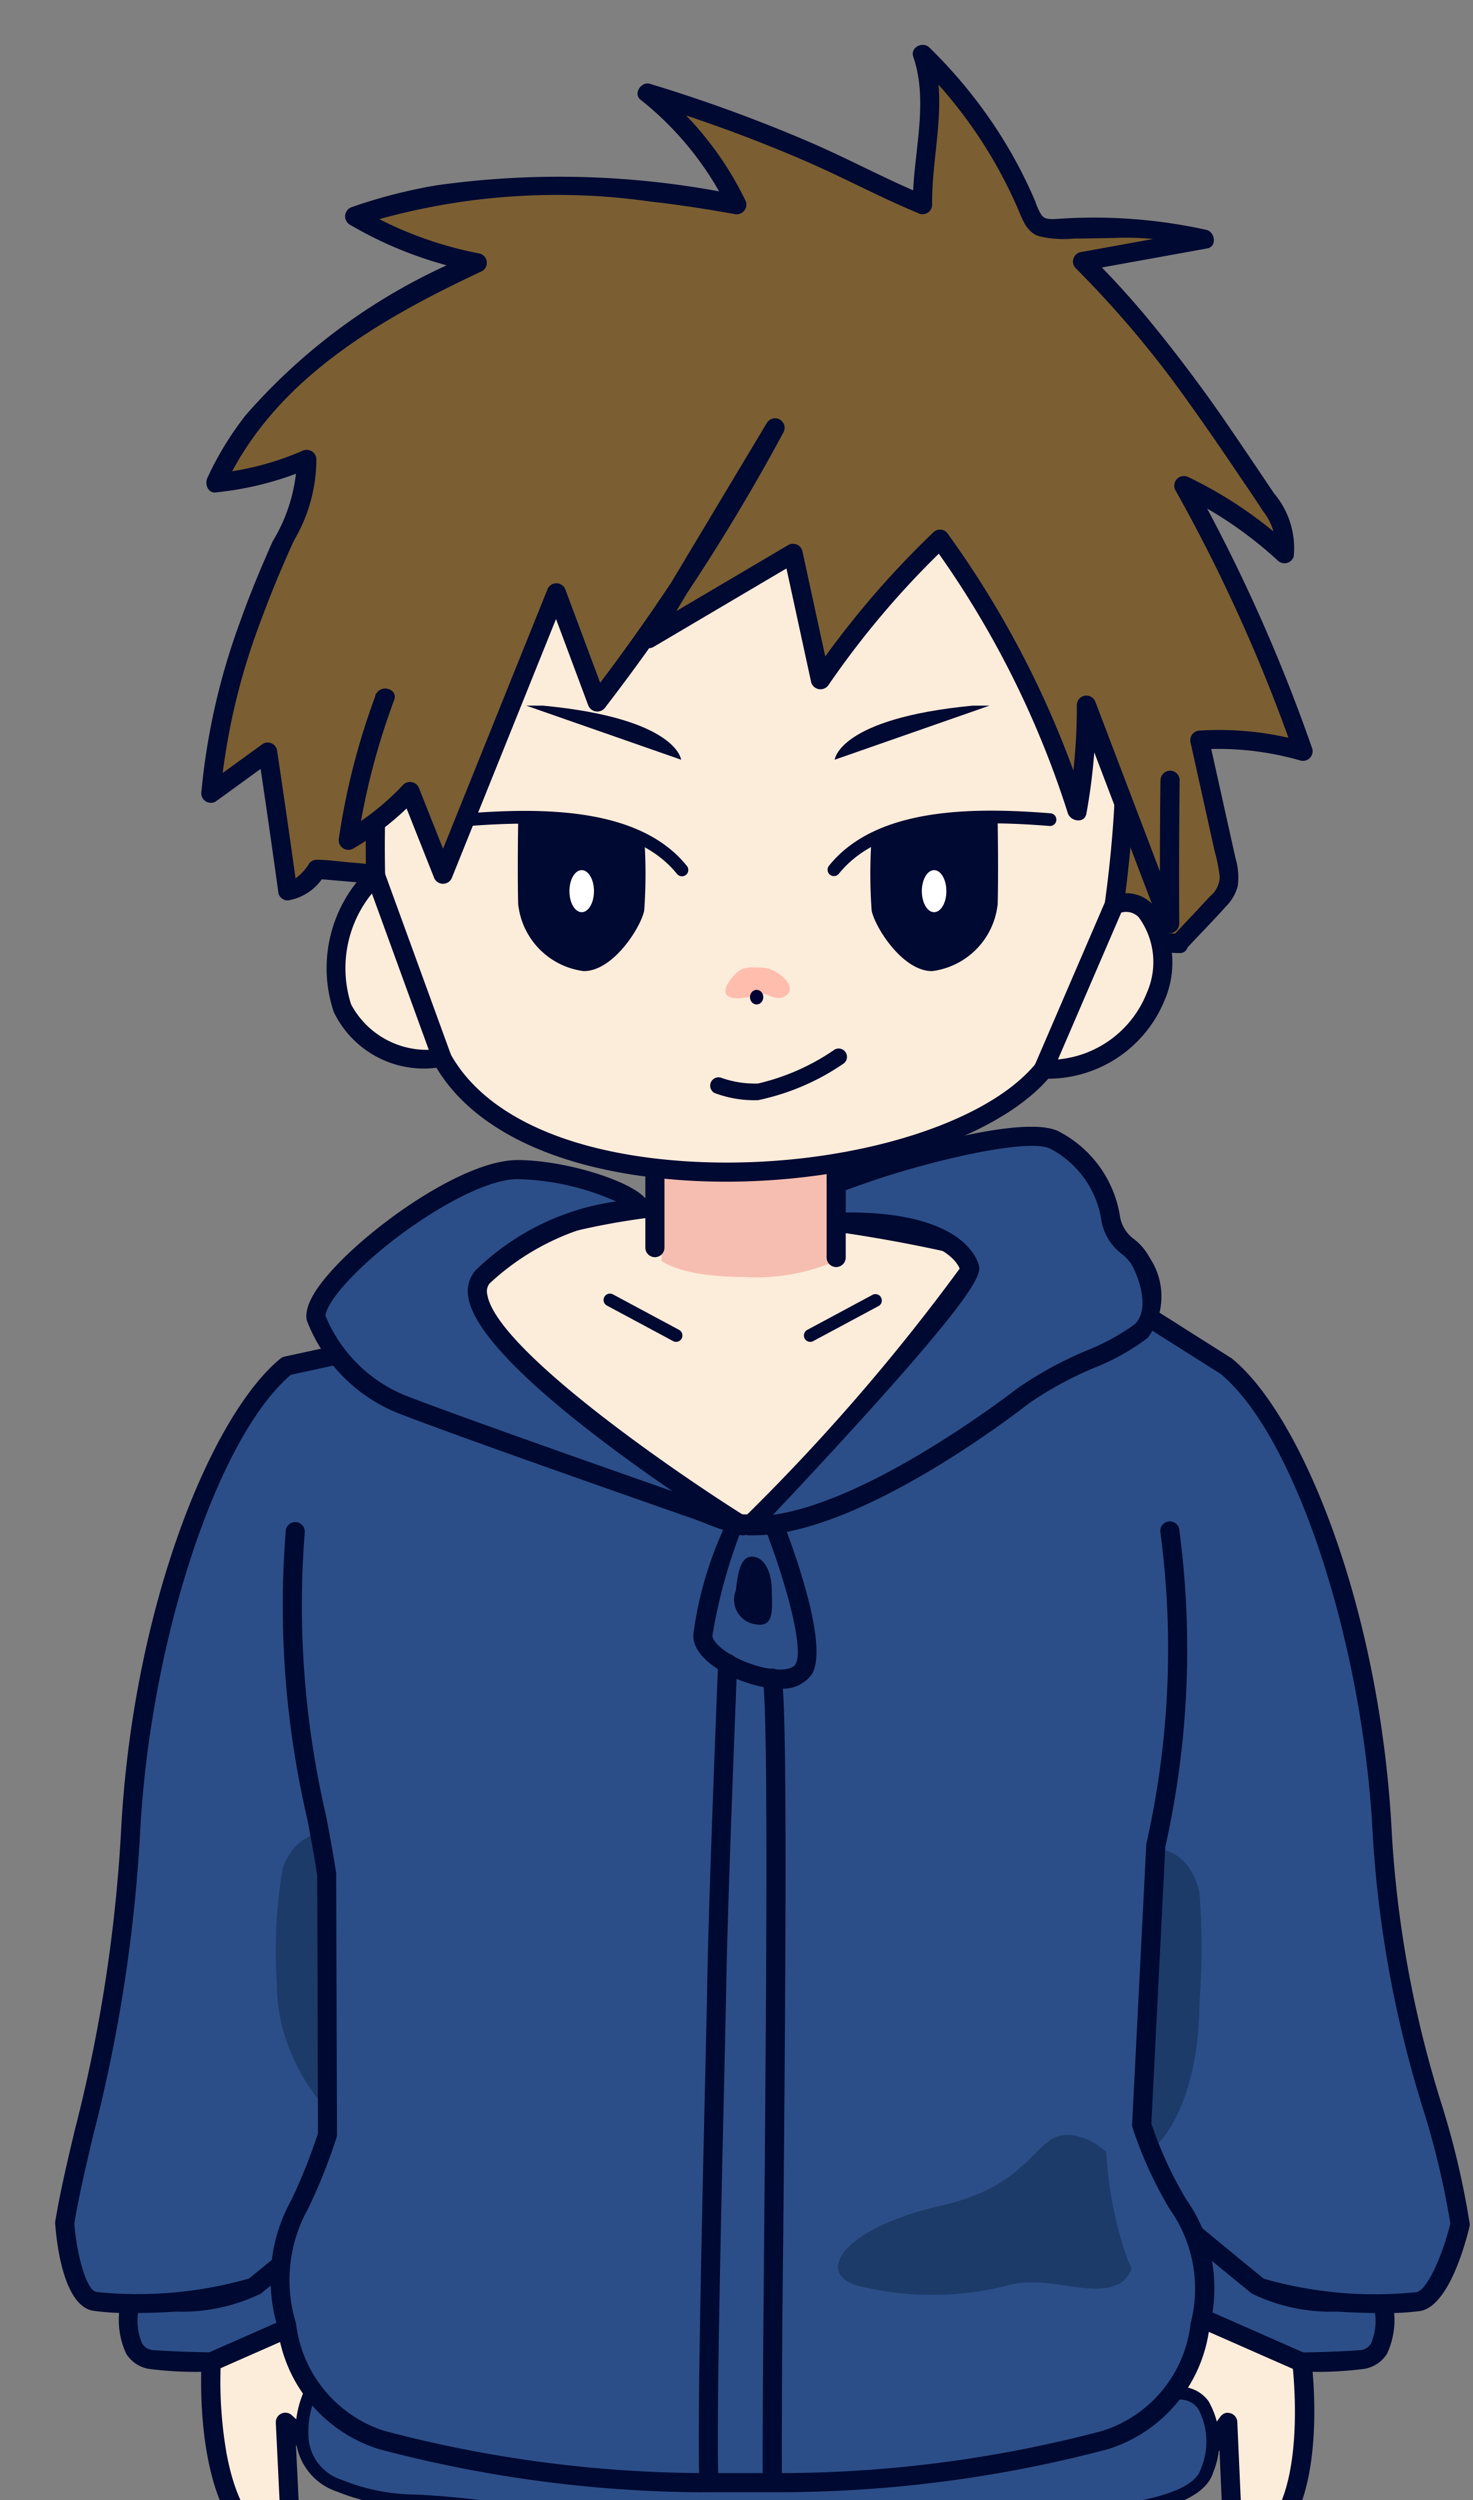 <svg xmlns="http://www.w3.org/2000/svg" width="33" height="56"><rect width="100%" height="100%" fill="#808080" stroke="none"/><defs><clipPath id="a"><path data-name="長方形 208" transform="translate(140 666)" fill="#fff" stroke="#707070" d="M0 0h33v56H0z"/></clipPath></defs><g data-name="マスクグループ 7" transform="translate(-140 -666)" clip-path="url(#a)"><g data-name="グループ 1033"><g data-name="グループ 1032"><path data-name="パス 1612" d="M148.175 721.582s1.308 10.952 1.588 13.968c.264 2.846 2.456 18.739 2.456 18.739h3.156l1.247-26.566.046.429v-7.139z" fill="#111"/></g></g><g data-name="グループ 1035"><g data-name="グループ 1034"><path data-name="パス 1613" d="M165.198 721.582s-1.308 10.952-1.588 13.968c-.264 2.846-2.456 18.739-2.456 18.739h-3.155l-1.247-26.566-.046.429v-7.139z" fill="#111"/></g></g><g data-name="グループ 1036"><path data-name="パス 1614" d="M146.623 757.808h8.414a.613.613 0 00.614-.613v-3.107l-5.961-.594q-.173-.017-.347-.017a3.872 3.872 0 00-3.489 2.192l-.25.518a1.131 1.131 0 001.019 1.621z"/></g><g data-name="グループ 1037"><path data-name="パス 1615" d="M166.657 757.808h-8.414a.613.613 0 01-.613-.613v-3.107l5.961-.594c.115-.011.231-.017.346-.017a3.872 3.872 0 013.489 2.192l.249.518a1.131 1.131 0 01-1.018 1.621z"/></g><g><g data-name="グループ 1038"><path data-name="パス 1616" d="M142.926 717.545s-.286 1.163.443 1.3a26.247 26.247 0 003.35 0l1.509-2.256-1.978-.382z" fill="#2c4e88"/><path data-name="パス 1617" d="M144.573 719.122a8.1 8.1 0 01-1.244-.065.748.748 0 01-.5-.336 1.8 1.8 0 01-.106-1.227.212.212 0 01.127-.147l3.323-1.336a.21.21 0 01.12-.012l1.979.382a.214.214 0 01.137.329l-1.509 2.256a.215.215 0 01-.167.095c-.074.003-1.189.061-2.16.061zm-1.46-1.422a1.272 1.272 0 00.072.79.319.319 0 00.223.146 24.155 24.155 0 003.192 0l1.27-1.9-1.6-.309z" fill="#000931"/></g><g data-name="グループ 1039"><path data-name="パス 1618" d="M144.735 718.902s-.258 4.112 1.8 4.242l-.14-2.892 1.258 1.163.844-4.169z" fill="#fcecda"/><path data-name="パス 1619" d="M146.533 723.357h-.016c-2.244-.142-2.01-4.292-2-4.469a.214.214 0 01.127-.182l3.76-1.656a.214.214 0 01.3.238l-.845 4.169a.214.214 0 01-.355.115l-.874-.808.115 2.369a.214.214 0 01-.213.224zm-1.591-4.314a9.442 9.442 0 00.132 1.9c.209 1.13.623 1.784 1.232 1.949l-.127-2.629a.214.214 0 01.359-.167l.979.9.687-3.391z" fill="#000931"/></g><g data-name="グループ 1040"><path data-name="パス 1620" d="M164.817 694.517a6.947 6.947 0 01.747.5 8.759 8.759 0 011.162 4.357c-.174 1.631.438 18.846.438 18.846s.246 2.651-1.811 2.929-15.061-1.028-15.061-1.028-4.321-2.95-4.53-5.987.592-12.781.592-12.781l2.115-5.763 3.54-1.074z" fill="#2c4e88"/><path data-name="パス 1621" d="M164.472 721.331c-3.52 0-13.716-1.02-14.194-1.068a.144.144 0 01-.066-.024c-.178-.122-4.381-3.024-4.591-6.1-.207-3.013.584-12.7.592-12.8a.142.142 0 01.008-.037l2.115-5.763a.143.143 0 01.093-.087l3.54-1.074a.141.141 0 01.041-.006h12.807a.142.142 0 01.072.02 6.894 6.894 0 01.769.517 8.684 8.684 0 011.21 4.48c-.171 1.6.433 18.653.439 18.826a4.31 4.31 0 01-.139 1.4 2.1 2.1 0 01-1.795 1.671 7.415 7.415 0 01-.901.045zm-14.129-1.348c.77.077 13.028 1.292 14.991 1.025a1.813 1.813 0 001.556-1.459 4.079 4.079 0 00.131-1.315c-.025-.711-.611-17.251-.438-18.874a8.778 8.778 0 00-1.114-4.235 6.332 6.332 0 00-.692-.466H152.03l-3.452 1.047-2.084 5.678c-.04.489-.791 9.813-.59 12.74.194 2.805 4.062 5.594 4.439 5.859z" fill="#000931"/></g><g data-name="グループ 1043"><path data-name="パス 1624" d="M150.808 700.866l-.594 3.559v9.058s-4.008 3.332-4.5 3.722-3.045.442-3.592.338-.667-1.747-.667-1.747c.317-1.984 1.266-4.552 1.474-8.717s1.681-9 3.5-10.487l2.527-.55 1.5 1.822" fill="#2c4e88"/><path data-name="パス 1625" d="M142.978 717.806a5.794 5.794 0 01-.9-.051c-.657-.125-.81-1.518-.841-1.942a.21.21 0 010-.049c.1-.617.254-1.275.434-2.037a34.384 34.384 0 001.038-6.657c.252-5.039 2.016-9.368 3.576-10.642a.214.214 0 01.09-.043l2.527-.55a.212.212 0 01.21.073l1.5 1.822a.214.214 0 01-.33.272l-1.416-1.721-2.348.511c-1.654 1.4-3.166 6-3.381 10.3a34.758 34.758 0 01-1.049 6.733c-.176.743-.327 1.387-.423 1.981.055.694.268 1.486.492 1.529a9.076 9.076 0 003.419-.3c.449-.354 3.862-3.19 4.422-3.655v-8.954a.243.243 0 010-.035l.594-3.559a.214.214 0 01.422.07l-.591 3.542v9.041a.213.213 0 01-.077.164c-.164.136-4.016 3.338-4.507 3.726a4.069 4.069 0 01-1.9.4c-.321.021-.659.031-.961.031z" fill="#000931"/></g><g data-name="グループ 1044"><path data-name="パス 1626" d="M170.974 717.545s.286 1.163-.443 1.3a26.247 26.247 0 01-3.35 0l-1.509-2.256 1.978-.382z" fill="#2c4e88"/><path data-name="パス 1627" d="M169.325 719.122c-.971 0-2.086-.058-2.157-.062a.214.214 0 01-.167-.095l-1.509-2.256a.214.214 0 01.137-.329l1.978-.382a.211.211 0 01.121.012l3.323 1.336a.212.212 0 01.128.147 1.8 1.8 0 01-.106 1.227.75.75 0 01-.5.336 8.106 8.106 0 01-1.248.066zm-2.027-.484a24.148 24.148 0 003.192 0 .319.319 0 00.224-.147 1.286 1.286 0 00.072-.789l-3.157-1.27-1.6.309z" fill="#000931"/></g><g data-name="グループ 1045"><path data-name="パス 1628" d="M169.164 718.903s.526 4.112-1.53 4.242l-.128-2.892-1.127 1.536-.976-4.541z" fill="#fcecda"/><path data-name="パス 1629" d="M167.635 723.363a.214.214 0 01-.214-.2l-.1-2.285-.768 1.046a.214.214 0 01-.381-.082l-.976-4.542a.214.214 0 01.3-.241l3.76 1.656a.214.214 0 01.126.169c.014.112.338 2.743-.632 3.918a1.5 1.5 0 01-1.1.565zm-.128-3.32a.211.211 0 01.062.009.213.213 0 01.151.2l.118 2.655a1.076 1.076 0 00.577-.376c.746-.9.6-2.957.55-3.473l-3.264-1.437.788 3.667.846-1.152a.214.214 0 01.172-.097z" fill="#000931"/></g><g data-name="グループ 1046"><path data-name="パス 1630" d="M163.092 700.868l.594 3.559v9.058s4.009 3.332 4.5 3.722 3.046.442 3.593.338.935-1.734.935-1.734c-.29-2.228-1.534-4.565-1.742-8.73s-1.68-9-3.5-10.487l-2.527-1.6-1.927.917" fill="#2c4e88"/><path data-name="パス 1631" d="M170.92 717.806c-.3 0-.639-.01-.968-.031a4.064 4.064 0 01-1.9-.4c-.491-.388-4.344-3.59-4.507-3.726a.214.214 0 01-.077-.164v-9.042l-.592-3.542a.214.214 0 11.422-.07l.595 3.559a.213.213 0 010 .035v8.959c.559.465 3.973 3.3 4.422 3.655a9.076 9.076 0 003.42.3c.24-.046.582-.824.758-1.536a18.685 18.685 0 00-.607-2.554 25.677 25.677 0 01-1.132-6.153c-.216-4.326-1.745-8.951-3.409-10.324l-2.417-1.529-1.821.867a.214.214 0 11-.183-.386l1.927-.917a.214.214 0 01.207.012l2.527 1.6.021.015c1.56 1.274 3.324 5.6 3.576 10.642a25 25 0 001.116 6.058 18.572 18.572 0 01.625 2.655.211.211 0 010 .077c-.1.414-.47 1.774-1.1 1.895a5.8 5.8 0 01-.903.045z" fill="#000931"/></g><g data-name="グループ 1047"><path data-name="パス 1632" d="M147.418 718.943c-.616.495-1.188 2.213.191 2.733s1.38.156 4.035.6a52.843 52.843 0 009.423.234c2.187-.13 5.648-.1 5.974-1.171s-.034-1.757-.638-1.737-8.538-.658-8.538-.658l-9.4-.182z" fill="#2c4e88"/><path data-name="パス 1633" d="M157.303 722.754a38.3 38.3 0 01-5.682-.339 18.77 18.77 0 00-2.323-.26 4.733 4.733 0 01-1.739-.346 1.352 1.352 0 01-.922-1.089 2.218 2.218 0 01.692-1.889.144.144 0 01.065-.029l1.05-.182h.027l9.4.182c.087.007 7.722.658 8.5.658h.029a.785.785 0 01.672.317 1.812 1.812 0 01.107 1.6c-.306 1.006-2.835 1.12-5.066 1.221-.363.016-.713.032-1.035.051-.993.061-2.346.105-3.775.105zm-9.822-3.677a1.976 1.976 0 00-.562 1.6 1.071 1.071 0 00.741.867 4.453 4.453 0 001.653.328 19.01 19.01 0 012.354.263 52.28 52.28 0 009.391.233c.323-.019.675-.035 1.039-.051 1.924-.087 4.559-.206 4.806-1.019a1.569 1.569 0 00-.06-1.348.506.506 0 00-.436-.205h-.032c-.8 0-8.2-.631-8.523-.659l-9.374-.181z" fill="#000931"/></g><g data-name="グループ 1048"><path data-name="パス 1634" d="M149.531 710.492c0 1.932.169 3.669-.75 3.669s-2.575-1.737-2.575-3.669a11.01 11.01 0 01.127-2.639c.3-.866.986-.859 1.536-.859.92 0 1.662 1.566 1.662 3.498z" fill="#1c3b69"/></g><g data-name="グループ 1049"><path data-name="パス 1635" d="M166.871 710.872c0 1.932-.744 3.5-1.662 3.5s-1.662-1.566-1.662-3.5.744-3.5 1.662-3.5c.63 0 1.38-.088 1.662 1a16.149 16.149 0 010 2.5z" fill="#1c3b69"/></g><g data-name="グループ 1050"><path data-name="パス 1636" d="M149.189 694.691s3.417-1.661 5.483-1.646 6.786.588 7.307.987-3.823 6.48-5.491 6.095-6.9-3.769-6.9-3.769z" fill="#fcecda"/><path data-name="パス 1637" d="M156.641 700.356a.9.9 0 01-.2-.022c-1.685-.39-6.753-3.659-6.968-3.8a.214.214 0 01-.092-.13l-.4-1.666a.214.214 0 01.114-.242c.141-.068 3.455-1.668 5.549-1.668h.03c1.882.014 6.808.55 7.435 1.031.238.182.1.571-.07.927-.696 1.478-3.736 5.57-5.398 5.57zm-6.865-4.133c.634.406 5.252 3.346 6.76 3.694.215.05.735-.015 1.807-1 1.707-1.572 3.439-4.226 3.466-4.74a33.331 33.331 0 00-7.138-.917h-.027a16.027 16.027 0 00-5.206 1.552z" fill="#000931"/></g><g data-name="グループ 1051"><path data-name="パス 1638" d="M166.213 700.301a19.954 19.954 0 01-.315 7.028l-.316 6.261c.718 2.219 1.712 2.308 1.309 4.485a3.083 3.083 0 01-2.12 2.575 28.277 28.277 0 01-7.419.957h-1.386a28.282 28.282 0 01-7.419-.957 3.084 3.084 0 01-2.119-2.575c-.4-2.177.2-2.042.915-4.261l-.018-5.821c-.247-1.683-1.09-4.885-.707-7.691" fill="#2c4e88"/><path data-name="パス 1639" d="M155.67 721.822a28.857 28.857 0 01-7.184-.968 3.272 3.272 0 01-2.27-2.741 3.677 3.677 0 01.308-2.832 12.462 12.462 0 00.6-1.5l-.017-5.772c-.052-.352-.129-.766-.218-1.245a21.087 21.087 0 01-.486-6.491.214.214 0 01.424.058 20.757 20.757 0 00.482 6.355c.091.49.17.913.223 1.276a.212.212 0 010 .03l.018 5.821a.205.205 0 01-.011.066 12.754 12.754 0 01-.632 1.582 3.278 3.278 0 00-.276 2.574 2.886 2.886 0 001.957 2.405 28.348 28.348 0 007.368.952h1.39a28.33 28.33 0 007.359-.948 2.857 2.857 0 001.969-2.408 3.073 3.073 0 00-.468-2.556 9.046 9.046 0 01-.833-1.824.21.21 0 01-.01-.077l.317-6.261a.227.227 0 01.007-.044 19.782 19.782 0 00.309-6.956.214.214 0 11.426-.034 20.2 20.2 0 01-.315 7.078l-.313 6.2a8.6 8.6 0 00.786 1.707 3.449 3.449 0 01.517 2.845 3.273 3.273 0 01-2.282 2.744 28.854 28.854 0 01-7.469.962h-1.385z" fill="#000931"/></g><g data-name="グループ 1052"><path data-name="パス 1640" d="M156.79 700.174s5.084-5.31 4.928-5.8-.972-1.041-2.881-1.006l-.685-.625a11.17 11.17 0 011.262-.482c1.035-.358 3.535-1.045 4.2-.733a2.385 2.385 0 011.258 1.7c.1.659.486.625.694 1.041s.417 1.135 0 1.54-1.874.855-2.637 1.445-4.022 2.99-6.139 2.92z" fill="#2c4e88"/><path data-name="パス 1641" d="M156.879 700.389h-.1a.214.214 0 01-.147-.362 45.541 45.541 0 004.868-5.613c-.137-.337-.835-.863-2.662-.828a.223.223 0 01-.148-.056l-.686-.625a.214.214 0 01.042-.346 11.118 11.118 0 011.295-.5c.034-.012 3.44-1.157 4.364-.725a2.6 2.6 0 011.379 1.861.789.789 0 00.326.562 1.293 1.293 0 01.348.416 1.558 1.558 0 01-.042 1.789 4.96 4.96 0 01-1.2.673 8.207 8.207 0 00-1.452.788c-.648.505-3.948 2.966-6.185 2.966zm2.132-7.233c2.353 0 2.822.881 2.91 1.157.057.178.135.421-2.451 3.289a140.2 140.2 0 01-2.154 2.328c2.138-.3 5.126-2.563 5.486-2.84a8.47 8.47 0 011.533-.837 5.006 5.006 0 001.086-.592c.3-.291.164-.877-.043-1.29a.892.892 0 00-.246-.285 1.2 1.2 0 01-.468-.819 2.185 2.185 0 00-1.137-1.54c-.521-.244-2.721.284-4.043.741-.46.159-.757.271-.943.345l.378.345zm2.5 1.237z" fill="#000931"/></g><g data-name="グループ 1053"><path data-name="パス 1642" d="M148.945 697.432c1.4.559 7.683 2.742 7.683 2.742s-6.887-4.318-5.822-5.57a6.039 6.039 0 013.463-1.56c.33-.071-1.221-.848-2.678-.848s-4.615 2.523-4.511 3.321a3.46 3.46 0 001.865 1.915z" fill="#2c4e88"/><path data-name="パス 1643" d="M156.629 700.388a.217.217 0 01-.07-.012c-.062-.022-6.3-2.19-7.692-2.745a3.65 3.65 0 01-1.989-2.044.2.2 0 01-.01-.042c-.034-.262.135-.6.518-1.036.9-1.03 2.992-2.526 4.206-2.526 1.19 0 2.891.579 2.936 1a.251.251 0 01-.212.272c-.036.008-.091.017-.162.03a5.561 5.561 0 00-3.183 1.459.281.281 0 00-.055.246c.189 1.227 4.271 4.029 5.828 5a.214.214 0 01-.114.4zm-9.337-4.916a3.271 3.271 0 001.734 1.761c.933.372 4.081 1.482 6.043 2.169-1.741-1.193-4.4-3.186-4.577-4.35a.713.713 0 01.152-.588 5.606 5.606 0 013.158-1.554 5.729 5.729 0 00-2.211-.5c-.966 0-2.943 1.309-3.884 2.38-.372.424-.413.624-.416.682z" fill="#000931"/></g><g data-name="グループ 1054"><path data-name="パス 1644" d="M158.733 692.194v2.043a4.443 4.443 0 01-2.064.364c-1.436 0-1.848-.364-1.848-.364v-2.043h3.913" fill="#f6beb0"/></g><g data-name="グループ 1055"><path data-name="パス 1645" d="M155.148 696.055a.141.141 0 01-.067-.017l-1.473-.79a.143.143 0 11.135-.251l1.472.79a.143.143 0 01-.067.268z" fill="#000931"/></g><g data-name="グループ 1056"><path data-name="パス 1646" d="M158.152 696.055a.143.143 0 01-.068-.268l1.472-.79a.143.143 0 01.135.251l-1.473.79a.141.141 0 01-.066.017z" fill="#000931"/></g><g data-name="グループ 1057"><path data-name="パス 1647" d="M157.463 703.819a2.407 2.407 0 01-.748-.136c-.625-.211-1.231-.633-1.179-1.1a8.249 8.249 0 01.817-2.631.243.243 0 01.153-.037l.833.017a.214.214 0 01.195.136c.179.456 1.053 2.766.655 3.43a.792.792 0 01-.726.321zm-.883-3.477a11.957 11.957 0 00-.619 2.285c-.016.141.315.457.891.651.458.155.875.153.969 0 .206-.342-.233-1.867-.634-2.92zm-.159-.013zm0 0zm0 0zm0 0zm0 0zm0 0zm0 0z" fill="#000931"/></g><g data-name="グループ 1058"><path data-name="パス 1648" d="M156.79 700.872c.261-.053.49.234.5.722s.065.9-.43.774a.557.557 0 01-.377-.74c.029-.165.051-.704.307-.756z" fill="#000931"/></g><g data-name="グループ 1059"><path data-name="パス 1649" d="M155.884 721.807a.214.214 0 01-.214-.2c-.055-1.109.054-5.843.126-8.976.023-.99.042-1.81.05-2.289.034-1.958.24-7.031.241-7.082a.214.214 0 11.427.017c0 .051-.207 5.119-.241 7.072-.009.479-.027 1.3-.05 2.291-.072 3.127-.18 7.852-.126 8.945a.214.214 0 01-.2.224z" fill="#000931"/></g><g data-name="グループ 1060"><path data-name="パス 1650" d="M157.301 721.807a.214.214 0 01-.214-.212c-.008-.949.011-3.089.033-5.567.043-4.894.1-11.6-.03-12.4a.214.214 0 11.422-.07c.139.835.082 7.286.036 12.47a430.434 430.434 0 00-.033 5.559.214.214 0 01-.212.216z" fill="#000931"/></g><g data-name="グループ 1061"><path data-name="パス 1651" d="M154.672 694.158a.214.214 0 01-.214-.214v-1.8a.214.214 0 01.428 0v1.8a.214.214 0 01-.214.214z" fill="#000931"/></g><g data-name="グループ 1062"><path data-name="パス 1652" d="M158.733 694.379a.214.214 0 01-.214-.214v-1.969a.214.214 0 11.428 0v1.973a.214.214 0 01-.214.21z" fill="#000931"/></g><g data-name="グループ 1063"><path data-name="パス 1653" d="M165.352 716.804a.623.623 0 01-.265.341c-.659.348-1.614-.224-2.551.054a6.848 6.848 0 01-3.3 0c-.99-.261-.4-1.285 1.856-1.8s2.045-1.81 3.071-1.546a1.4 1.4 0 01.622.35 8.564 8.564 0 00.485 2.427c.031.054.056.113.082.174z" fill="#1c3b69"/></g></g><g><g data-name="グループ 1070"><g data-name="グループ 1066"><g data-name="グループ 1065"><path data-name="パス 1655" d="M166.401 687.126l.856-.915a.991.991 0 00.251-.367.989.989 0 00-.023-.5l-.614-2.774a6.663 6.663 0 012.322.256 36.972 36.972 0 00-2.682-5.959 9 9 0 012.262 1.534 1.654 1.654 0 00-.4-1.224 32.658 32.658 0 00-4.125-5.327l2.737-.495a11.751 11.751 0 00-3.42-.24.592.592 0 01-.294-.065.628.628 0 01-.213-.317 10.446 10.446 0 00-2.391-3.523c.352.989-.021 2.319 0 3.368l-.493-.2a33.25 33.25 0 00-5.672-2.3 7.137 7.137 0 012.006 2.5 16.869 16.869 0 00-8.568.262 8.484 8.484 0 002.749 1.037 18.128 18.128 0 00-3.386 1.948 7.935 7.935 0 00-2.474 2.981 6.666 6.666 0 002.039-.527 3.041 3.041 0 01-.413 1.587 17.6 17.6 0 00-1.732 5.894l1.273-.924q.234 1.554.448 3.11c.2.009.558-.309.651-.484z" fill="#7b5f32"/></g></g><g data-name="グループ 1069"><g data-name="グループ 1068"><g data-name="グループ 1067"><path data-name="パス 1656" d="M166.553 687.277c.3-.325.617-.645.914-.977a1 1 0 00.264-.46 1.509 1.509 0 00-.053-.624l-.6-2.7-.206.271a6.646 6.646 0 012.265.248.216.216 0 00.263-.263 37.663 37.663 0 00-2.7-6.01l-.293.293a8.977 8.977 0 012.219 1.5.216.216 0 00.358-.094 1.9 1.9 0 00-.445-1.415q-.456-.682-.919-1.36a33.812 33.812 0 00-1.96-2.616c-.4-.475-.819-.933-1.261-1.367l-.094.357 2.737-.495c.223-.04.183-.351 0-.413a11.68 11.68 0 00-3.413-.245c-.108 0-.218.007-.291-.083a1.263 1.263 0 01-.142-.307q-.16-.375-.348-.737a10.428 10.428 0 00-.846-1.357 10.865 10.865 0 00-1.184-1.361c-.146-.142-.429 0-.358.208.363 1.061-.022 2.224-.008 3.311l.271-.206c-.876-.359-1.708-.816-2.579-1.19a34.035 34.035 0 00-3.585-1.308c-.193-.058-.38.221-.208.357a7.1 7.1 0 011.972 2.456l.242-.314a19.731 19.731 0 00-6.8-.223 11.7 11.7 0 00-1.881.485.217.217 0 00-.051.391 8.812 8.812 0 002.8 1.058l-.051-.391a13.321 13.321 0 00-5.075 3.6 7.037 7.037 0 00-.862 1.411c-.059.131.007.34.185.322a7.179 7.179 0 002.146-.557l-.322-.185a3.744 3.744 0 01-.546 1.839c-.267.6-.516 1.2-.737 1.822a15.028 15.028 0 00-.862 3.82.215.215 0 00.322.185l1.274-.924-.314-.128q.233 1.554.448 3.11a.214.214 0 00.207.157 1.162 1.162 0 00.836-.59l-.185.106 1.925.166 4.621.4 5.57.48 4.814.415 1.6.137c.248.021.5.057.749.064h.034c.274.024.273-.4 0-.428l-1.925-.166-4.621-.4-5.569-.48-4.815-.415-1.6-.137c-.248-.021-.5-.057-.749-.064h-.034a.21.21 0 00-.185.106c-.08.138-.3.373-.466.378l.206.157q-.215-1.556-.448-3.11a.215.215 0 00-.314-.128l-1.273.924.322.185a14.733 14.733 0 01.892-3.83 25.03 25.03 0 01.757-1.836 3.594 3.594 0 00.5-1.815.218.218 0 00-.322-.185 6.51 6.51 0 01-1.93.5l.184.322c1.1-2.413 3.485-3.777 5.783-4.853a.216.216 0 00-.051-.391 8.46 8.46 0 01-2.7-1.015l-.051.391a14.855 14.855 0 016.567-.542c.632.071 1.26.168 1.886.28a.217.217 0 00.241-.314 7.374 7.374 0 00-2.039-2.543l-.208.357a33.091 33.091 0 013.605 1.317c.862.374 1.689.823 2.559 1.18a.215.215 0 00.271-.206c-.016-1.131.37-2.319-.008-3.425l-.357.208a10.351 10.351 0 011.963 2.631c.126.242.244.49.35.741.094.224.185.453.43.546a2.328 2.328 0 00.795.057c.3 0 .59-.009.885-.012a6 6 0 011.99.237v-.413l-2.738.495a.216.216 0 00-.094.357 23.154 23.154 0 012.544 3.027c.382.531.752 1.072 1.118 1.615.178.264.361.526.531.795a1.3 1.3 0 01.283.906l.358-.094a9.366 9.366 0 00-2.306-1.568.216.216 0 00-.293.293 37 37 0 012.661 5.908l.263-.263a7.013 7.013 0 00-2.378-.263.217.217 0 00-.207.271l.538 2.427a3.708 3.708 0 01.115.574.575.575 0 01-.211.434c-.284.306-.571.61-.857.915-.196.191.106.495.295.293z" fill="#000931"/></g></g></g></g><g data-name="グループ 1076"><g data-name="グループ 1073"><g data-name="グループ 1071"><path data-name="パス 1657" d="M156.828 674.032s-8.695-2.185-8.416 11.577c-1.348 1.348-1.442 4.185 1.488 4.092 2.046 3.72 11.244 2.992 13.476.248 3.53-.2 2.982-4.281 1.583-3.672 1.932-14.077-8.131-12.245-8.131-12.245z" fill="#fcecda"/></g><g data-name="グループ 1072"><path data-name="パス 1658" d="M156.267 692.467c-.427 0-.854-.018-1.278-.057-2.539-.229-4.382-1.113-5.21-2.493h-.016a2.238 2.238 0 01-2.285-1.25 3.087 3.087 0 01.721-3.143c-.09-5.11 1.037-8.634 3.349-10.475a6.542 6.542 0 015.289-1.235 7.552 7.552 0 016.121 1.8c2.116 2.026 2.875 5.522 2.255 10.393a.8.8 0 01.591.232 2.124 2.124 0 01.292 2.151 2.825 2.825 0 01-2.612 1.771c-1.201 1.377-4.189 2.306-7.217 2.306zm-6.366-2.98a.214.214 0 01.187.111c.724 1.316 2.478 2.164 4.939 2.386 3.352.3 6.948-.65 8.184-2.17a.213.213 0 01.154-.078 2.374 2.374 0 002.328-1.5 1.7 1.7 0 00-.183-1.693.392.392 0 00-.464-.073.214.214 0 01-.214-.026.215.215 0 01-.083-.2c.671-4.887-.031-8.362-2.087-10.33a7.256 7.256 0 00-5.794-1.676.211.211 0 01-.09 0 6.219 6.219 0 00-4.968 1.148c-2.213 1.766-3.283 5.2-3.182 10.217a.211.211 0 01-.062.156 2.654 2.654 0 00-.7 2.737 1.922 1.922 0 002.025.99z" fill="#000931"/></g></g><g data-name="グループ 1075"><g data-name="グループ 1074"><path data-name="長方形 207" fill="#000931" d="M148.212 685.682l.402-.146 1.49 4.092-.403.147z"/></g></g></g><g data-name="グループ 1081"><g data-name="グループ 1078"><g data-name="グループ 1077"><path data-name="パス 1659" d="M147.848 684.829a5.856 5.856 0 001.386-1.1l.738 1.859 2.54-6.31.917 2.454c2.1-1.986 4.411-8.416 5.569-10.572 0 0-18.838 7.425-10.327 10.47z" fill="#7b5f32"/></g></g><g data-name="グループ 1080"><g data-name="グループ 1079"><path data-name="パス 1660" d="M158.997 671.161c5.9 1.357 7.266 12.311 7.266 12.311q-.02 1.608-.01 3.216l-1.865-4.9a12.7 12.7 0 01-.208 2.374 21.388 21.388 0 00-3.071-6.087 19.715 19.715 0 00-2.679 3.15l-.615-2.832-3.234 1.909" fill="#7b5f32"/></g></g></g><g data-name="グループ 1084"><g data-name="グループ 1083"><g data-name="グループ 1082"><path data-name="パス 1661" d="M165.998 683.471q-.019 1.608-.009 3.216l.42-.057-1.865-4.9a.215.215 0 00-.42.057 12.717 12.717 0 01-.2 2.318h.413a21.821 21.821 0 00-3.127-6.182.216.216 0 00-.3 0 20.262 20.262 0 00-2.712 3.193l.391.051-.615-2.832a.216.216 0 00-.314-.128l-3.234 1.909.293.293 2.484-4.143.351-.585-.369-.216a45.085 45.085 0 01-3.989 6.155l.391.051-.916-2.454a.216.216 0 00-.413 0l-2.54 6.31h.413l-.738-1.859a.217.217 0 00-.357-.094 5.849 5.849 0 01-1.343 1.065l.314.242a15.64 15.64 0 01.823-3.2c.1-.258-.317-.37-.413-.114a15.65 15.65 0 00-.823 3.2.217.217 0 00.314.242 6.247 6.247 0 001.429-1.132l-.357-.094.738 1.859a.216.216 0 00.413 0l2.54-6.31h-.413l.916 2.454a.218.218 0 00.391.051 45.106 45.106 0 003.988-6.155.214.214 0 00-.369-.216l-2.486 4.147-.351.585a.215.215 0 00.292.293l3.234-1.909-.314-.128.615 2.832a.217.217 0 00.391.051 19.742 19.742 0 012.645-3.107h-.3a21.189 21.189 0 013.016 5.993c.067.177.371.228.413 0a13.334 13.334 0 00.215-2.431l-.42.057 1.865 4.9a.215.215 0 00.42-.057q-.01-1.608.009-3.216a.214.214 0 00-.428 0z" fill="#000931"/></g></g></g><g data-name="グループ 1086"><g data-name="グループ 1085"><path data-name="パス 1662" d="M159.528 684.746a11.494 11.494 0 000 1.651c.077.374.691 1.354 1.354 1.354a1.693 1.693 0 001.469-1.5c.019-.735 0-1.839 0-1.839a10.342 10.342 0 00-2.823.334z" fill="#000931"/></g></g><g data-name="グループ 1088"><g data-name="グループ 1087"><ellipse data-name="楕円形 73" cx=".275" cy=".471" rx=".275" ry=".471" fill="#fff" transform="translate(160.652 685.489)"/></g></g><g data-name="グループ 1090"><g data-name="グループ 1089"><path data-name="パス 1663" d="M162.167 681.805l-3.467 1.211s.086-.924 3.09-1.211" fill="#000931"/></g></g><g data-name="グループ 1095"><g data-name="グループ 1094"><g data-name="グループ 1093"><g data-name="グループ 1092"><g data-name="グループ 1091"><path data-name="パス 1664" d="M158.682 685.623a.143.143 0 01-.089-.032.143.143 0 01-.021-.2c1.051-1.307 3.2-1.314 4.963-1.175a.143.143 0 01.131.153.142.142 0 01-.154.131c-1.689-.134-3.751-.133-4.718 1.069a.142.142 0 01-.112.054z" fill="#000931"/></g></g></g></g></g><g data-name="グループ 1097"><g data-name="グループ 1096"><path data-name="パス 1665" d="M154.432 684.746a11.568 11.568 0 010 1.651c-.077.374-.692 1.354-1.354 1.354a1.694 1.694 0 01-1.469-1.5c-.019-.735 0-1.839 0-1.839a10.346 10.346 0 012.823.334z" fill="#000931"/></g></g><g data-name="グループ 1099"><g data-name="グループ 1098"><ellipse data-name="楕円形 74" cx=".275" cy=".471" rx=".275" ry=".471" fill="#fff" transform="translate(152.757 685.489)"/></g></g><g data-name="グループ 1101"><g data-name="グループ 1100"><path data-name="パス 1666" d="M151.791 681.805l3.468 1.211s-.086-.924-3.09-1.211" fill="#000931"/></g></g><g data-name="グループ 1106"><g data-name="グループ 1105"><g data-name="グループ 1104"><g data-name="グループ 1103"><g data-name="グループ 1102"><path data-name="パス 1667" d="M155.278 685.627a.143.143 0 01-.111-.053c-.967-1.2-3.029-1.2-4.718-1.069a.141.141 0 01-.154-.131.143.143 0 01.131-.153c1.76-.139 3.913-.132 4.963 1.175a.143.143 0 01-.021.2.143.143 0 01-.09.031z" fill="#000931"/></g></g></g></g></g><g data-name="グループ 370"><g data-name="パス 1151"><g data-name="グループ 1107"><path data-name="パス 1668" d="M156.996 688.269c-.536.176-.91.1-.671-.267s.409-.344.755-.329.786.423.548.612-.433-.081-.632-.016z" fill="#ffbdad"/></g></g></g><g data-name="グループ 371"><g data-name="楕円形 27"><g data-name="グループ 1108"><ellipse data-name="楕円形 75" cx=".149" cy=".164" rx=".149" ry=".164" fill="#000333" transform="translate(156.802 688.17)"/></g></g></g><g data-name="グループ 1110"><g data-name="グループ 1109"><path data-name="パス 1669" d="M156.985 690.641a2.523 2.523 0 01-.979-.161.187.187 0 01.155-.339 2.243 2.243 0 00.823.127 5.024 5.024 0 001.719-.763.187.187 0 01.2.314 5.3 5.3 0 01-1.918.822z" fill="#000931"/></g></g><g data-name="グループ 1113"><g data-name="グループ 1111"><path data-name="線 5" fill="#fcecda" d="M163.377 689.949l1.582-3.672"/></g><g data-name="グループ 1112"><path data-name="パス 1670" d="M163.377 690.168a.214.214 0 01-.2-.3l1.582-3.672a.214.214 0 01.393.169l-1.583 3.672a.213.213 0 01-.192.131z" fill="#000931"/></g></g></g></g></svg>